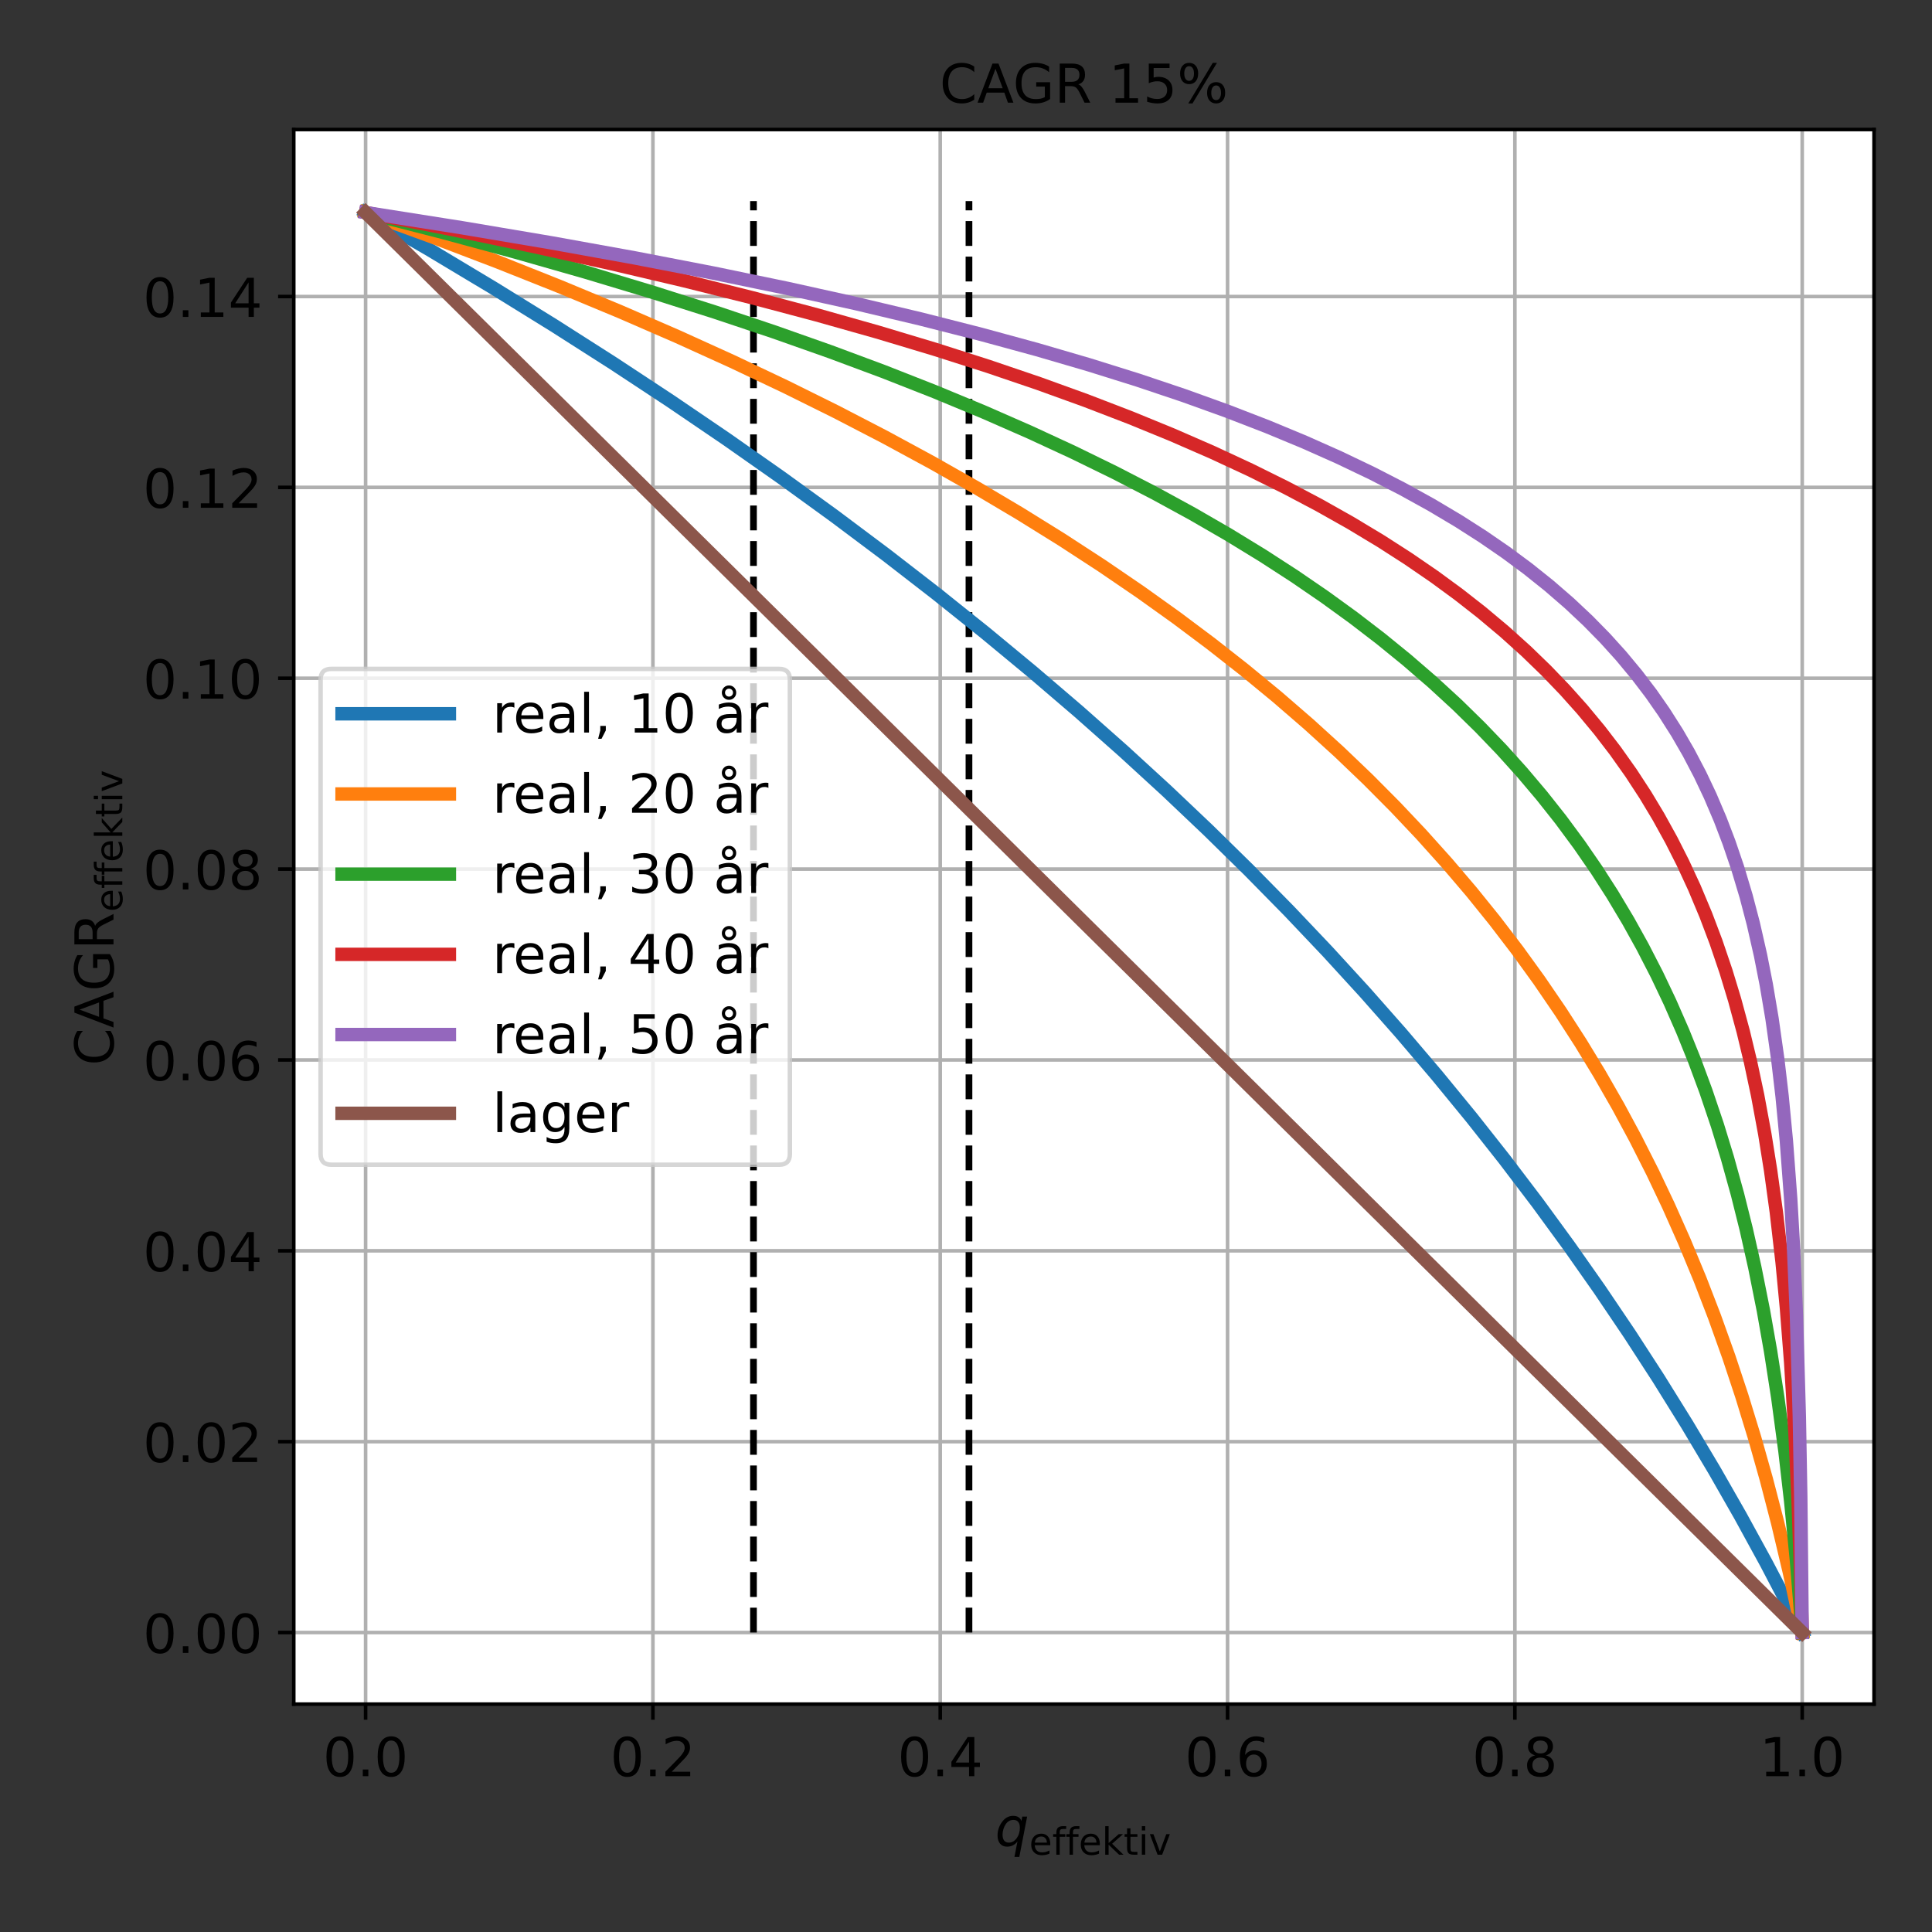 <?xml version="1.0" encoding="utf-8" standalone="no"?>
<!DOCTYPE svg PUBLIC "-//W3C//DTD SVG 1.1//EN"
  "http://www.w3.org/Graphics/SVG/1.1/DTD/svg11.dtd">
<!-- Created with matplotlib (https://matplotlib.org/) -->
<svg height="432pt" version="1.1" viewBox="0 0 432 432" width="432pt" xmlns="http://www.w3.org/2000/svg" xmlns:xlink="http://www.w3.org/1999/xlink">
 <rect x="0" y="0" width="432" height="432" fill="#333333" stroke="none"/>
 <defs>
  <style type="text/css">*{stroke-linecap:butt;stroke-linejoin:round;}</style>
 </defs>
 <g id="figure_1">
  <g id="patch_1">
   <path d="M 0 432 
L 432 432 
L 432 0 
L 0 0 
z
" style="fill:none;"/>
  </g>
  <g id="axes_1">
   <g id="patch_2">
    <path d="M 65.685 381.04 
L 419.04 381.04 
L 419.04 28.96 
L 65.685 28.96 
z
" style="fill:#ffffff;"/>
   </g>
   <g id="matplotlib.axis_1">
    <g id="xtick_1">
     <g id="line2d_1">
      <path clip-path="url(#pc58d20cbac)" d="M 81.747 381.04 
L 81.747 28.96 
" style="fill:none;stroke:#b0b0b0;stroke-linecap:square;stroke-width:0.8;"/>
     </g>
     <g id="line2d_2">
      <defs>
       <path d="M 0 0 
L 0 3.5 
" id="m5fd2015780" style="stroke:#000000;stroke-width:0.8;"/>
      </defs>
      <g>
       <use style="stroke:#000000;stroke-width:0.8;" x="81.747" xlink:href="#m5fd2015780" y="381.04"/>
      </g>
     </g>
     <g id="text_1">
      <!-- 0.0 -->
      <g transform="translate(72.205 397.158)scale(0.12 -0.12)">
       <defs>
        <path d="M 31.781 66.406 
Q 24.172 66.406 20.328 58.906 
Q 16.5 51.422 16.5 36.375 
Q 16.5 21.391 20.328 13.891 
Q 24.172 6.391 31.781 6.391 
Q 39.453 6.391 43.281 13.891 
Q 47.125 21.391 47.125 36.375 
Q 47.125 51.422 43.281 58.906 
Q 39.453 66.406 31.781 66.406 
z
M 31.781 74.219 
Q 44.047 74.219 50.516 64.516 
Q 56.984 54.828 56.984 36.375 
Q 56.984 17.969 50.516 8.266 
Q 44.047 -1.422 31.781 -1.422 
Q 19.531 -1.422 13.062 8.266 
Q 6.594 17.969 6.594 36.375 
Q 6.594 54.828 13.062 64.516 
Q 19.531 74.219 31.781 74.219 
z
" id="DejaVuSans-48"/>
        <path d="M 10.688 12.406 
L 21 12.406 
L 21 0 
L 10.688 0 
z
" id="DejaVuSans-46"/>
       </defs>
       <use xlink:href="#DejaVuSans-48"/>
       <use x="63.623" xlink:href="#DejaVuSans-46"/>
       <use x="95.41" xlink:href="#DejaVuSans-48"/>
      </g>
     </g>
    </g>
    <g id="xtick_2">
     <g id="line2d_3">
      <path clip-path="url(#pc58d20cbac)" d="M 145.993 381.04 
L 145.993 28.96 
" style="fill:none;stroke:#b0b0b0;stroke-linecap:square;stroke-width:0.8;"/>
     </g>
     <g id="line2d_4">
      <g>
       <use style="stroke:#000000;stroke-width:0.8;" x="145.993" xlink:href="#m5fd2015780" y="381.04"/>
      </g>
     </g>
     <g id="text_2">
      <!-- 0.2 -->
      <g transform="translate(136.451 397.158)scale(0.12 -0.12)">
       <defs>
        <path d="M 19.188 8.297 
L 53.609 8.297 
L 53.609 0 
L 7.328 0 
L 7.328 8.297 
Q 12.938 14.109 22.625 23.891 
Q 32.328 33.688 34.812 36.531 
Q 39.547 41.844 41.422 45.531 
Q 43.312 49.219 43.312 52.781 
Q 43.312 58.594 39.234 62.25 
Q 35.156 65.922 28.609 65.922 
Q 23.969 65.922 18.812 64.312 
Q 13.672 62.703 7.812 59.422 
L 7.812 69.391 
Q 13.766 71.781 18.938 73 
Q 24.125 74.219 28.422 74.219 
Q 39.75 74.219 46.484 68.547 
Q 53.219 62.891 53.219 53.422 
Q 53.219 48.922 51.531 44.891 
Q 49.859 40.875 45.406 35.406 
Q 44.188 33.984 37.641 27.219 
Q 31.109 20.453 19.188 8.297 
z
" id="DejaVuSans-50"/>
       </defs>
       <use xlink:href="#DejaVuSans-48"/>
       <use x="63.623" xlink:href="#DejaVuSans-46"/>
       <use x="95.41" xlink:href="#DejaVuSans-50"/>
      </g>
     </g>
    </g>
    <g id="xtick_3">
     <g id="line2d_5">
      <path clip-path="url(#pc58d20cbac)" d="M 210.239 381.04 
L 210.239 28.96 
" style="fill:none;stroke:#b0b0b0;stroke-linecap:square;stroke-width:0.8;"/>
     </g>
     <g id="line2d_6">
      <g>
       <use style="stroke:#000000;stroke-width:0.8;" x="210.239" xlink:href="#m5fd2015780" y="381.04"/>
      </g>
     </g>
     <g id="text_3">
      <!-- 0.4 -->
      <g transform="translate(200.697 397.158)scale(0.12 -0.12)">
       <defs>
        <path d="M 37.797 64.312 
L 12.891 25.391 
L 37.797 25.391 
z
M 35.203 72.906 
L 47.609 72.906 
L 47.609 25.391 
L 58.016 25.391 
L 58.016 17.188 
L 47.609 17.188 
L 47.609 0 
L 37.797 0 
L 37.797 17.188 
L 4.891 17.188 
L 4.891 26.703 
z
" id="DejaVuSans-52"/>
       </defs>
       <use xlink:href="#DejaVuSans-48"/>
       <use x="63.623" xlink:href="#DejaVuSans-46"/>
       <use x="95.41" xlink:href="#DejaVuSans-52"/>
      </g>
     </g>
    </g>
    <g id="xtick_4">
     <g id="line2d_7">
      <path clip-path="url(#pc58d20cbac)" d="M 274.486 381.04 
L 274.486 28.96 
" style="fill:none;stroke:#b0b0b0;stroke-linecap:square;stroke-width:0.8;"/>
     </g>
     <g id="line2d_8">
      <g>
       <use style="stroke:#000000;stroke-width:0.8;" x="274.486" xlink:href="#m5fd2015780" y="381.04"/>
      </g>
     </g>
     <g id="text_4">
      <!-- 0.6 -->
      <g transform="translate(264.944 397.158)scale(0.12 -0.12)">
       <defs>
        <path d="M 33.016 40.375 
Q 26.375 40.375 22.484 35.828 
Q 18.609 31.297 18.609 23.391 
Q 18.609 15.531 22.484 10.953 
Q 26.375 6.391 33.016 6.391 
Q 39.656 6.391 43.531 10.953 
Q 47.406 15.531 47.406 23.391 
Q 47.406 31.297 43.531 35.828 
Q 39.656 40.375 33.016 40.375 
z
M 52.594 71.297 
L 52.594 62.312 
Q 48.875 64.062 45.094 64.984 
Q 41.312 65.922 37.594 65.922 
Q 27.828 65.922 22.672 59.328 
Q 17.531 52.734 16.797 39.406 
Q 19.672 43.656 24.016 45.922 
Q 28.375 48.188 33.594 48.188 
Q 44.578 48.188 50.953 41.516 
Q 57.328 34.859 57.328 23.391 
Q 57.328 12.156 50.688 5.359 
Q 44.047 -1.422 33.016 -1.422 
Q 20.359 -1.422 13.672 8.266 
Q 6.984 17.969 6.984 36.375 
Q 6.984 53.656 15.188 63.938 
Q 23.391 74.219 37.203 74.219 
Q 40.922 74.219 44.703 73.484 
Q 48.484 72.75 52.594 71.297 
z
" id="DejaVuSans-54"/>
       </defs>
       <use xlink:href="#DejaVuSans-48"/>
       <use x="63.623" xlink:href="#DejaVuSans-46"/>
       <use x="95.41" xlink:href="#DejaVuSans-54"/>
      </g>
     </g>
    </g>
    <g id="xtick_5">
     <g id="line2d_9">
      <path clip-path="url(#pc58d20cbac)" d="M 338.732 381.04 
L 338.732 28.96 
" style="fill:none;stroke:#b0b0b0;stroke-linecap:square;stroke-width:0.8;"/>
     </g>
     <g id="line2d_10">
      <g>
       <use style="stroke:#000000;stroke-width:0.8;" x="338.732" xlink:href="#m5fd2015780" y="381.04"/>
      </g>
     </g>
     <g id="text_5">
      <!-- 0.8 -->
      <g transform="translate(329.19 397.158)scale(0.12 -0.12)">
       <defs>
        <path d="M 31.781 34.625 
Q 24.75 34.625 20.719 30.859 
Q 16.703 27.094 16.703 20.516 
Q 16.703 13.922 20.719 10.156 
Q 24.75 6.391 31.781 6.391 
Q 38.812 6.391 42.859 10.172 
Q 46.922 13.969 46.922 20.516 
Q 46.922 27.094 42.891 30.859 
Q 38.875 34.625 31.781 34.625 
z
M 21.922 38.812 
Q 15.578 40.375 12.031 44.719 
Q 8.5 49.078 8.5 55.328 
Q 8.5 64.062 14.719 69.141 
Q 20.953 74.219 31.781 74.219 
Q 42.672 74.219 48.875 69.141 
Q 55.078 64.062 55.078 55.328 
Q 55.078 49.078 51.531 44.719 
Q 48 40.375 41.703 38.812 
Q 48.828 37.156 52.797 32.312 
Q 56.781 27.484 56.781 20.516 
Q 56.781 9.906 50.312 4.234 
Q 43.844 -1.422 31.781 -1.422 
Q 19.734 -1.422 13.25 4.234 
Q 6.781 9.906 6.781 20.516 
Q 6.781 27.484 10.781 32.312 
Q 14.797 37.156 21.922 38.812 
z
M 18.312 54.391 
Q 18.312 48.734 21.844 45.562 
Q 25.391 42.391 31.781 42.391 
Q 38.141 42.391 41.719 45.562 
Q 45.312 48.734 45.312 54.391 
Q 45.312 60.062 41.719 63.234 
Q 38.141 66.406 31.781 66.406 
Q 25.391 66.406 21.844 63.234 
Q 18.312 60.062 18.312 54.391 
z
" id="DejaVuSans-56"/>
       </defs>
       <use xlink:href="#DejaVuSans-48"/>
       <use x="63.623" xlink:href="#DejaVuSans-46"/>
       <use x="95.41" xlink:href="#DejaVuSans-56"/>
      </g>
     </g>
    </g>
    <g id="xtick_6">
     <g id="line2d_11">
      <path clip-path="url(#pc58d20cbac)" d="M 402.978 381.04 
L 402.978 28.96 
" style="fill:none;stroke:#b0b0b0;stroke-linecap:square;stroke-width:0.8;"/>
     </g>
     <g id="line2d_12">
      <g>
       <use style="stroke:#000000;stroke-width:0.8;" x="402.978" xlink:href="#m5fd2015780" y="381.04"/>
      </g>
     </g>
     <g id="text_6">
      <!-- 1.0 -->
      <g transform="translate(393.437 397.158)scale(0.12 -0.12)">
       <defs>
        <path d="M 12.406 8.297 
L 28.516 8.297 
L 28.516 63.922 
L 10.984 60.406 
L 10.984 69.391 
L 28.422 72.906 
L 38.281 72.906 
L 38.281 8.297 
L 54.391 8.297 
L 54.391 0 
L 12.406 0 
z
" id="DejaVuSans-49"/>
       </defs>
       <use xlink:href="#DejaVuSans-49"/>
       <use x="63.623" xlink:href="#DejaVuSans-46"/>
       <use x="95.41" xlink:href="#DejaVuSans-48"/>
      </g>
     </g>
    </g>
    <g id="text_7">
     <!-- $q_\mathrm{effektiv}$ -->
     <g transform="translate(222.502 412.748)scale(0.12 -0.12)">
      <defs>
       <path d="M 41.703 8.203 
Q 38.094 3.469 33.172 1.016 
Q 28.266 -1.422 22.312 -1.422 
Q 14.016 -1.422 9.297 4.172 
Q 4.594 9.766 4.594 19.578 
Q 4.594 27.484 7.5 34.859 
Q 10.406 42.234 15.828 48.094 
Q 19.344 51.906 23.906 53.953 
Q 28.469 56 33.5 56 
Q 39.547 56 43.453 53.609 
Q 47.359 51.219 49.125 46.391 
L 50.688 54.594 
L 59.719 54.594 
L 45.125 -20.609 
L 36.078 -20.609 
z
M 13.922 20.906 
Q 13.922 13.672 16.938 9.891 
Q 19.969 6.109 25.688 6.109 
Q 34.188 6.109 40.188 14.234 
Q 46.188 22.359 46.188 33.984 
Q 46.188 41.016 43.078 44.75 
Q 39.984 48.484 34.188 48.484 
Q 29.938 48.484 26.312 46.5 
Q 22.703 44.531 20.016 40.719 
Q 17.188 36.719 15.547 31.344 
Q 13.922 25.984 13.922 20.906 
z
" id="DejaVuSans-Oblique-113"/>
       <path d="M 56.203 29.594 
L 56.203 25.203 
L 14.891 25.203 
Q 15.484 15.922 20.484 11.062 
Q 25.484 6.203 34.422 6.203 
Q 39.594 6.203 44.453 7.469 
Q 49.312 8.734 54.109 11.281 
L 54.109 2.781 
Q 49.266 0.734 44.188 -0.344 
Q 39.109 -1.422 33.891 -1.422 
Q 20.797 -1.422 13.156 6.188 
Q 5.516 13.812 5.516 26.812 
Q 5.516 40.234 12.766 48.109 
Q 20.016 56 32.328 56 
Q 43.359 56 49.781 48.891 
Q 56.203 41.797 56.203 29.594 
z
M 47.219 32.234 
Q 47.125 39.594 43.094 43.984 
Q 39.062 48.391 32.422 48.391 
Q 24.906 48.391 20.391 44.141 
Q 15.875 39.891 15.188 32.172 
z
" id="DejaVuSans-101"/>
       <path d="M 37.109 75.984 
L 37.109 68.5 
L 28.516 68.5 
Q 23.688 68.5 21.797 66.547 
Q 19.922 64.594 19.922 59.516 
L 19.922 54.688 
L 34.719 54.688 
L 34.719 47.703 
L 19.922 47.703 
L 19.922 0 
L 10.891 0 
L 10.891 47.703 
L 2.297 47.703 
L 2.297 54.688 
L 10.891 54.688 
L 10.891 58.5 
Q 10.891 67.625 15.141 71.797 
Q 19.391 75.984 28.609 75.984 
z
" id="DejaVuSans-102"/>
       <path d="M 9.078 75.984 
L 18.109 75.984 
L 18.109 31.109 
L 44.922 54.688 
L 56.391 54.688 
L 27.391 29.109 
L 57.625 0 
L 45.906 0 
L 18.109 26.703 
L 18.109 0 
L 9.078 0 
z
" id="DejaVuSans-107"/>
       <path d="M 18.312 70.219 
L 18.312 54.688 
L 36.812 54.688 
L 36.812 47.703 
L 18.312 47.703 
L 18.312 18.016 
Q 18.312 11.328 20.141 9.422 
Q 21.969 7.516 27.594 7.516 
L 36.812 7.516 
L 36.812 0 
L 27.594 0 
Q 17.188 0 13.234 3.875 
Q 9.281 7.766 9.281 18.016 
L 9.281 47.703 
L 2.688 47.703 
L 2.688 54.688 
L 9.281 54.688 
L 9.281 70.219 
z
" id="DejaVuSans-116"/>
       <path d="M 9.422 54.688 
L 18.406 54.688 
L 18.406 0 
L 9.422 0 
z
M 9.422 75.984 
L 18.406 75.984 
L 18.406 64.594 
L 9.422 64.594 
z
" id="DejaVuSans-105"/>
       <path d="M 2.984 54.688 
L 12.5 54.688 
L 29.594 8.797 
L 46.688 54.688 
L 56.203 54.688 
L 35.688 0 
L 23.484 0 
z
" id="DejaVuSans-118"/>
      </defs>
      <use xlink:href="#DejaVuSans-Oblique-113"/>
      <use transform="translate(63.477 -16.406)scale(0.7)" xlink:href="#DejaVuSans-101"/>
      <use transform="translate(106.543 -16.406)scale(0.7)" xlink:href="#DejaVuSans-102"/>
      <use transform="translate(131.187 -16.406)scale(0.7)" xlink:href="#DejaVuSans-102"/>
      <use transform="translate(155.83 -16.406)scale(0.7)" xlink:href="#DejaVuSans-101"/>
      <use transform="translate(198.896 -16.406)scale(0.7)" xlink:href="#DejaVuSans-107"/>
      <use transform="translate(239.434 -16.406)scale(0.7)" xlink:href="#DejaVuSans-116"/>
      <use transform="translate(266.88 -16.406)scale(0.7)" xlink:href="#DejaVuSans-105"/>
      <use transform="translate(286.328 -16.406)scale(0.7)" xlink:href="#DejaVuSans-118"/>
     </g>
    </g>
   </g>
   <g id="matplotlib.axis_2">
    <g id="ytick_1">
     <g id="line2d_13">
      <path clip-path="url(#pc58d20cbac)" d="M 65.685 365.036 
L 419.04 365.036 
" style="fill:none;stroke:#b0b0b0;stroke-linecap:square;stroke-width:0.8;"/>
     </g>
     <g id="line2d_14">
      <defs>
       <path d="M 0 0 
L -3.5 0 
" id="m38c4122d1c" style="stroke:#000000;stroke-width:0.8;"/>
      </defs>
      <g>
       <use style="stroke:#000000;stroke-width:0.8;" x="65.685" xlink:href="#m38c4122d1c" y="365.036"/>
      </g>
     </g>
     <g id="text_8">
      <!-- 0.00 -->
      <g transform="translate(31.966 369.595)scale(0.12 -0.12)">
       <use xlink:href="#DejaVuSans-48"/>
       <use x="63.623" xlink:href="#DejaVuSans-46"/>
       <use x="95.41" xlink:href="#DejaVuSans-48"/>
       <use x="159.033" xlink:href="#DejaVuSans-48"/>
      </g>
     </g>
    </g>
    <g id="ytick_2">
     <g id="line2d_15">
      <path clip-path="url(#pc58d20cbac)" d="M 65.685 322.36 
L 419.04 322.36 
" style="fill:none;stroke:#b0b0b0;stroke-linecap:square;stroke-width:0.8;"/>
     </g>
     <g id="line2d_16">
      <g>
       <use style="stroke:#000000;stroke-width:0.8;" x="65.685" xlink:href="#m38c4122d1c" y="322.36"/>
      </g>
     </g>
     <g id="text_9">
      <!-- 0.02 -->
      <g transform="translate(31.966 326.919)scale(0.12 -0.12)">
       <use xlink:href="#DejaVuSans-48"/>
       <use x="63.623" xlink:href="#DejaVuSans-46"/>
       <use x="95.41" xlink:href="#DejaVuSans-48"/>
       <use x="159.033" xlink:href="#DejaVuSans-50"/>
      </g>
     </g>
    </g>
    <g id="ytick_3">
     <g id="line2d_17">
      <path clip-path="url(#pc58d20cbac)" d="M 65.685 279.684 
L 419.04 279.684 
" style="fill:none;stroke:#b0b0b0;stroke-linecap:square;stroke-width:0.8;"/>
     </g>
     <g id="line2d_18">
      <g>
       <use style="stroke:#000000;stroke-width:0.8;" x="65.685" xlink:href="#m38c4122d1c" y="279.684"/>
      </g>
     </g>
     <g id="text_10">
      <!-- 0.04 -->
      <g transform="translate(31.966 284.243)scale(0.12 -0.12)">
       <use xlink:href="#DejaVuSans-48"/>
       <use x="63.623" xlink:href="#DejaVuSans-46"/>
       <use x="95.41" xlink:href="#DejaVuSans-48"/>
       <use x="159.033" xlink:href="#DejaVuSans-52"/>
      </g>
     </g>
    </g>
    <g id="ytick_4">
     <g id="line2d_19">
      <path clip-path="url(#pc58d20cbac)" d="M 65.685 237.007 
L 419.04 237.007 
" style="fill:none;stroke:#b0b0b0;stroke-linecap:square;stroke-width:0.8;"/>
     </g>
     <g id="line2d_20">
      <g>
       <use style="stroke:#000000;stroke-width:0.8;" x="65.685" xlink:href="#m38c4122d1c" y="237.007"/>
      </g>
     </g>
     <g id="text_11">
      <!-- 0.06 -->
      <g transform="translate(31.966 241.566)scale(0.12 -0.12)">
       <use xlink:href="#DejaVuSans-48"/>
       <use x="63.623" xlink:href="#DejaVuSans-46"/>
       <use x="95.41" xlink:href="#DejaVuSans-48"/>
       <use x="159.033" xlink:href="#DejaVuSans-54"/>
      </g>
     </g>
    </g>
    <g id="ytick_5">
     <g id="line2d_21">
      <path clip-path="url(#pc58d20cbac)" d="M 65.685 194.331 
L 419.04 194.331 
" style="fill:none;stroke:#b0b0b0;stroke-linecap:square;stroke-width:0.8;"/>
     </g>
     <g id="line2d_22">
      <g>
       <use style="stroke:#000000;stroke-width:0.8;" x="65.685" xlink:href="#m38c4122d1c" y="194.331"/>
      </g>
     </g>
     <g id="text_12">
      <!-- 0.08 -->
      <g transform="translate(31.966 198.89)scale(0.12 -0.12)">
       <use xlink:href="#DejaVuSans-48"/>
       <use x="63.623" xlink:href="#DejaVuSans-46"/>
       <use x="95.41" xlink:href="#DejaVuSans-48"/>
       <use x="159.033" xlink:href="#DejaVuSans-56"/>
      </g>
     </g>
    </g>
    <g id="ytick_6">
     <g id="line2d_23">
      <path clip-path="url(#pc58d20cbac)" d="M 65.685 151.655 
L 419.04 151.655 
" style="fill:none;stroke:#b0b0b0;stroke-linecap:square;stroke-width:0.8;"/>
     </g>
     <g id="line2d_24">
      <g>
       <use style="stroke:#000000;stroke-width:0.8;" x="65.685" xlink:href="#m38c4122d1c" y="151.655"/>
      </g>
     </g>
     <g id="text_13">
      <!-- 0.10 -->
      <g transform="translate(31.966 156.214)scale(0.12 -0.12)">
       <use xlink:href="#DejaVuSans-48"/>
       <use x="63.623" xlink:href="#DejaVuSans-46"/>
       <use x="95.41" xlink:href="#DejaVuSans-49"/>
       <use x="159.033" xlink:href="#DejaVuSans-48"/>
      </g>
     </g>
    </g>
    <g id="ytick_7">
     <g id="line2d_25">
      <path clip-path="url(#pc58d20cbac)" d="M 65.685 108.978 
L 419.04 108.978 
" style="fill:none;stroke:#b0b0b0;stroke-linecap:square;stroke-width:0.8;"/>
     </g>
     <g id="line2d_26">
      <g>
       <use style="stroke:#000000;stroke-width:0.8;" x="65.685" xlink:href="#m38c4122d1c" y="108.978"/>
      </g>
     </g>
     <g id="text_14">
      <!-- 0.12 -->
      <g transform="translate(31.966 113.537)scale(0.12 -0.12)">
       <use xlink:href="#DejaVuSans-48"/>
       <use x="63.623" xlink:href="#DejaVuSans-46"/>
       <use x="95.41" xlink:href="#DejaVuSans-49"/>
       <use x="159.033" xlink:href="#DejaVuSans-50"/>
      </g>
     </g>
    </g>
    <g id="ytick_8">
     <g id="line2d_27">
      <path clip-path="url(#pc58d20cbac)" d="M 65.685 66.302 
L 419.04 66.302 
" style="fill:none;stroke:#b0b0b0;stroke-linecap:square;stroke-width:0.8;"/>
     </g>
     <g id="line2d_28">
      <g>
       <use style="stroke:#000000;stroke-width:0.8;" x="65.685" xlink:href="#m38c4122d1c" y="66.302"/>
      </g>
     </g>
     <g id="text_15">
      <!-- 0.14 -->
      <g transform="translate(31.966 70.861)scale(0.12 -0.12)">
       <use xlink:href="#DejaVuSans-48"/>
       <use x="63.623" xlink:href="#DejaVuSans-46"/>
       <use x="95.41" xlink:href="#DejaVuSans-49"/>
       <use x="159.033" xlink:href="#DejaVuSans-52"/>
      </g>
     </g>
    </g>
    <g id="text_16">
     <!-- $\mathrm{CAGR}_\mathrm{effektiv}$ -->
     <g transform="translate(25.471 238.24)rotate(-90)scale(0.12 -0.12)">
      <defs>
       <path d="M 64.406 67.281 
L 64.406 56.891 
Q 59.422 61.531 53.781 63.812 
Q 48.141 66.109 41.797 66.109 
Q 29.297 66.109 22.656 58.469 
Q 16.016 50.828 16.016 36.375 
Q 16.016 21.969 22.656 14.328 
Q 29.297 6.688 41.797 6.688 
Q 48.141 6.688 53.781 8.984 
Q 59.422 11.281 64.406 15.922 
L 64.406 5.609 
Q 59.234 2.094 53.438 0.328 
Q 47.656 -1.422 41.219 -1.422 
Q 24.656 -1.422 15.125 8.703 
Q 5.609 18.844 5.609 36.375 
Q 5.609 53.953 15.125 64.078 
Q 24.656 74.219 41.219 74.219 
Q 47.75 74.219 53.531 72.484 
Q 59.328 70.75 64.406 67.281 
z
" id="DejaVuSans-67"/>
       <path d="M 34.188 63.188 
L 20.797 26.906 
L 47.609 26.906 
z
M 28.609 72.906 
L 39.797 72.906 
L 67.578 0 
L 57.328 0 
L 50.688 18.703 
L 17.828 18.703 
L 11.188 0 
L 0.781 0 
z
" id="DejaVuSans-65"/>
       <path d="M 59.516 10.406 
L 59.516 29.984 
L 43.406 29.984 
L 43.406 38.094 
L 69.281 38.094 
L 69.281 6.781 
Q 63.578 2.734 56.688 0.656 
Q 49.812 -1.422 42 -1.422 
Q 24.906 -1.422 15.25 8.562 
Q 5.609 18.562 5.609 36.375 
Q 5.609 54.25 15.25 64.234 
Q 24.906 74.219 42 74.219 
Q 49.125 74.219 55.547 72.453 
Q 61.969 70.703 67.391 67.281 
L 67.391 56.781 
Q 61.922 61.422 55.766 63.766 
Q 49.609 66.109 42.828 66.109 
Q 29.438 66.109 22.719 58.641 
Q 16.016 51.172 16.016 36.375 
Q 16.016 21.625 22.719 14.156 
Q 29.438 6.688 42.828 6.688 
Q 48.047 6.688 52.141 7.594 
Q 56.25 8.5 59.516 10.406 
z
" id="DejaVuSans-71"/>
       <path d="M 44.391 34.188 
Q 47.562 33.109 50.562 29.594 
Q 53.562 26.078 56.594 19.922 
L 66.609 0 
L 56 0 
L 46.688 18.703 
Q 43.062 26.031 39.672 28.422 
Q 36.281 30.812 30.422 30.812 
L 19.672 30.812 
L 19.672 0 
L 9.812 0 
L 9.812 72.906 
L 32.078 72.906 
Q 44.578 72.906 50.734 67.672 
Q 56.891 62.453 56.891 51.906 
Q 56.891 45.016 53.688 40.469 
Q 50.484 35.938 44.391 34.188 
z
M 19.672 64.797 
L 19.672 38.922 
L 32.078 38.922 
Q 39.203 38.922 42.844 42.219 
Q 46.484 45.516 46.484 51.906 
Q 46.484 58.297 42.844 61.547 
Q 39.203 64.797 32.078 64.797 
z
" id="DejaVuSans-82"/>
      </defs>
      <use transform="translate(0 0.781)" xlink:href="#DejaVuSans-67"/>
      <use transform="translate(69.824 0.781)" xlink:href="#DejaVuSans-65"/>
      <use transform="translate(138.232 0.781)" xlink:href="#DejaVuSans-71"/>
      <use transform="translate(215.723 0.781)" xlink:href="#DejaVuSans-82"/>
      <use transform="translate(286.162 -15.625)scale(0.7)" xlink:href="#DejaVuSans-101"/>
      <use transform="translate(329.229 -15.625)scale(0.7)" xlink:href="#DejaVuSans-102"/>
      <use transform="translate(353.872 -15.625)scale(0.7)" xlink:href="#DejaVuSans-102"/>
      <use transform="translate(378.516 -15.625)scale(0.7)" xlink:href="#DejaVuSans-101"/>
      <use transform="translate(421.582 -15.625)scale(0.7)" xlink:href="#DejaVuSans-107"/>
      <use transform="translate(462.119 -15.625)scale(0.7)" xlink:href="#DejaVuSans-116"/>
      <use transform="translate(489.565 -15.625)scale(0.7)" xlink:href="#DejaVuSans-105"/>
      <use transform="translate(509.014 -15.625)scale(0.7)" xlink:href="#DejaVuSans-118"/>
     </g>
    </g>
   </g>
   <g id="line2d_29">
    <path clip-path="url(#pc58d20cbac)" d="M 168.479 365.036 
L 168.479 44.964 
" style="fill:none;stroke:#000000;stroke-dasharray:5.55,2.4;stroke-dashoffset:0;stroke-width:1.5;"/>
   </g>
   <g id="line2d_30">
    <path clip-path="url(#pc58d20cbac)" d="M 216.664 365.036 
L 216.664 44.964 
" style="fill:none;stroke:#000000;stroke-dasharray:5.55,2.4;stroke-dashoffset:0;stroke-width:1.5;"/>
   </g>
   <g id="line2d_31">
    <path clip-path="url(#pc58d20cbac)" d="M 81.747 47.524 
L 96.216 55.937 
L 110.365 64.423 
L 123.87 72.779 
L 137.054 81.194 
L 149.916 89.666 
L 162.456 98.193 
L 174.676 106.771 
L 186.573 115.399 
L 198.149 124.072 
L 209.403 132.787 
L 220.336 141.539 
L 230.947 150.322 
L 241.237 159.132 
L 251.205 167.96 
L 260.852 176.8 
L 270.177 185.644 
L 279.18 194.481 
L 288.184 203.634 
L 296.866 212.783 
L 305.226 221.916 
L 313.265 231.019 
L 321.304 240.464 
L 329.021 249.879 
L 336.417 259.247 
L 343.813 268.981 
L 350.887 278.664 
L 357.639 288.275 
L 364.392 298.278 
L 370.823 308.201 
L 377.254 318.546 
L 383.364 328.801 
L 389.152 338.935 
L 394.94 349.516 
L 400.406 359.959 
L 402.978 365.036 
L 402.978 365.036 
" style="fill:none;stroke:#1f77b4;stroke-linecap:square;stroke-width:3;"/>
   </g>
   <g id="line2d_32">
    <path clip-path="url(#pc58d20cbac)" d="M 81.747 47.524 
L 96.86 53.047 
L 111.33 58.568 
L 125.156 64.074 
L 138.662 69.69 
L 151.524 75.279 
L 163.743 80.825 
L 175.64 86.468 
L 186.895 92.046 
L 197.827 97.712 
L 208.439 103.465 
L 218.407 109.119 
L 228.053 114.845 
L 237.378 120.639 
L 246.382 126.5 
L 255.064 132.425 
L 263.103 138.175 
L 270.82 143.956 
L 278.216 149.762 
L 285.611 155.854 
L 292.686 161.977 
L 299.438 168.12 
L 305.869 174.272 
L 311.979 180.417 
L 317.767 186.539 
L 323.555 192.985 
L 329.021 199.404 
L 334.166 205.774 
L 339.311 212.498 
L 344.134 219.164 
L 348.957 226.221 
L 353.459 233.206 
L 357.639 240.08 
L 361.82 247.376 
L 365.678 254.535 
L 369.537 262.155 
L 373.074 269.602 
L 376.611 277.554 
L 380.148 286.087 
L 383.364 294.427 
L 386.579 303.413 
L 389.473 312.145 
L 392.367 321.595 
L 394.94 330.703 
L 397.512 340.602 
L 400.084 351.446 
L 402.335 361.871 
L 402.978 365.036 
L 402.978 365.036 
" style="fill:none;stroke:#ff7f0e;stroke-linecap:square;stroke-width:3;"/>
   </g>
   <g id="line2d_33">
    <path clip-path="url(#pc58d20cbac)" d="M 81.747 47.524 
L 99.11 51.988 
L 115.51 56.433 
L 130.944 60.841 
L 145.736 65.295 
L 159.884 69.788 
L 173.068 74.204 
L 185.608 78.632 
L 197.506 83.062 
L 209.082 87.612 
L 220.015 92.149 
L 230.304 96.66 
L 239.951 101.123 
L 249.276 105.68 
L 258.279 110.332 
L 266.64 114.9 
L 274.679 119.546 
L 282.396 124.268 
L 289.47 128.85 
L 296.223 133.477 
L 302.654 138.141 
L 308.763 142.835 
L 314.551 147.547 
L 320.339 152.549 
L 325.806 157.576 
L 330.95 162.611 
L 335.774 167.635 
L 340.276 172.626 
L 344.777 177.949 
L 348.957 183.229 
L 353.138 188.884 
L 356.996 194.486 
L 360.533 199.993 
L 364.07 205.911 
L 367.286 211.705 
L 370.502 217.958 
L 373.395 224.046 
L 376.289 230.646 
L 378.862 237.02 
L 381.434 243.962 
L 384.007 251.585 
L 386.258 258.932 
L 388.509 267.052 
L 390.438 274.766 
L 392.367 283.344 
L 394.296 293.008 
L 395.904 302.12 
L 397.512 312.481 
L 399.12 324.495 
L 400.406 335.72 
L 401.692 348.938 
L 402.978 365.036 
L 402.978 365.036 
" style="fill:none;stroke:#2ca02c;stroke-linecap:square;stroke-width:3;"/>
   </g>
   <g id="line2d_34">
    <path clip-path="url(#pc58d20cbac)" d="M 81.747 47.524 
L 101.04 51.302 
L 119.368 55.114 
L 136.732 58.954 
L 152.81 62.732 
L 168.244 66.587 
L 182.714 70.432 
L 196.22 74.248 
L 209.082 78.113 
L 220.979 81.917 
L 232.234 85.744 
L 242.845 89.582 
L 252.813 93.419 
L 262.138 97.239 
L 271.142 101.166 
L 279.502 105.051 
L 287.541 109.035 
L 294.936 112.943 
L 302.011 116.931 
L 308.763 120.997 
L 314.873 124.926 
L 320.661 128.896 
L 326.127 132.901 
L 331.272 136.928 
L 336.417 141.242 
L 341.24 145.586 
L 345.742 149.944 
L 349.922 154.295 
L 353.781 158.61 
L 357.639 163.261 
L 361.176 167.866 
L 364.714 172.856 
L 367.929 177.785 
L 370.823 182.601 
L 373.717 187.841 
L 376.289 192.923 
L 378.862 198.484 
L 381.434 204.624 
L 383.685 210.578 
L 385.936 217.205 
L 387.865 223.552 
L 389.795 230.675 
L 391.402 237.359 
L 393.01 244.916 
L 394.618 253.611 
L 395.904 261.657 
L 397.19 271.018 
L 398.477 282.221 
L 399.441 292.361 
L 400.406 304.724 
L 401.371 320.595 
L 402.014 334.405 
L 402.657 352.836 
L 402.978 365.036 
L 402.978 365.036 
" style="fill:none;stroke:#d62728;stroke-linecap:square;stroke-width:3;"/>
   </g>
   <g id="line2d_35">
    <path clip-path="url(#pc58d20cbac)" d="M 81.747 47.524 
L 103.291 50.922 
L 123.227 54.286 
L 141.877 57.653 
L 159.563 61.071 
L 175.962 64.465 
L 191.396 67.886 
L 205.866 71.322 
L 219.371 74.76 
L 231.912 78.181 
L 243.488 81.565 
L 254.421 84.988 
L 264.71 88.444 
L 274.357 91.92 
L 283.361 95.402 
L 291.721 98.873 
L 299.438 102.311 
L 306.834 105.849 
L 313.587 109.32 
L 320.018 112.873 
L 326.127 116.506 
L 331.594 120.004 
L 336.738 123.544 
L 341.562 127.116 
L 346.385 130.972 
L 350.887 134.872 
L 355.067 138.799 
L 358.926 142.732 
L 362.463 146.644 
L 366 150.903 
L 369.215 155.133 
L 372.109 159.29 
L 375.003 163.843 
L 377.576 168.291 
L 380.148 173.199 
L 382.399 177.953 
L 384.65 183.239 
L 386.579 188.293 
L 388.509 193.955 
L 390.438 200.393 
L 392.046 206.528 
L 393.653 213.59 
L 394.94 220.128 
L 396.226 227.737 
L 397.512 236.847 
L 398.477 245.094 
L 399.441 255.15 
L 400.406 268.057 
L 401.049 279.281 
L 401.692 294.238 
L 402.335 316.809 
L 402.657 334.636 
L 402.978 365.036 
L 402.978 365.036 
" style="fill:none;stroke:#9467bd;stroke-linecap:square;stroke-width:3;"/>
   </g>
   <g id="line2d_36">
    <path clip-path="url(#pc58d20cbac)" d="M 81.747 47.524 
L 402.978 365.036 
L 402.978 365.036 
" style="fill:none;stroke:#8c564b;stroke-linecap:square;stroke-width:3;"/>
   </g>
   <g id="patch_3">
    <path d="M 65.685 381.04 
L 65.685 28.96 
" style="fill:none;stroke:#000000;stroke-linecap:square;stroke-linejoin:miter;stroke-width:0.8;"/>
   </g>
   <g id="patch_4">
    <path d="M 419.04 381.04 
L 419.04 28.96 
" style="fill:none;stroke:#000000;stroke-linecap:square;stroke-linejoin:miter;stroke-width:0.8;"/>
   </g>
   <g id="patch_5">
    <path d="M 65.685 381.04 
L 419.04 381.04 
" style="fill:none;stroke:#000000;stroke-linecap:square;stroke-linejoin:miter;stroke-width:0.8;"/>
   </g>
   <g id="patch_6">
    <path d="M 65.685 28.96 
L 419.04 28.96 
" style="fill:none;stroke:#000000;stroke-linecap:square;stroke-linejoin:miter;stroke-width:0.8;"/>
   </g>
   <g id="text_17">
    <!-- CAGR 15% -->
    <g transform="translate(210.113 22.96)scale(0.12 -0.12)">
     <defs>
      <path id="DejaVuSans-32"/>
      <path d="M 10.797 72.906 
L 49.516 72.906 
L 49.516 64.594 
L 19.828 64.594 
L 19.828 46.734 
Q 21.969 47.469 24.109 47.828 
Q 26.266 48.188 28.422 48.188 
Q 40.625 48.188 47.75 41.5 
Q 54.891 34.812 54.891 23.391 
Q 54.891 11.625 47.562 5.094 
Q 40.234 -1.422 26.906 -1.422 
Q 22.312 -1.422 17.547 -0.641 
Q 12.797 0.141 7.719 1.703 
L 7.719 11.625 
Q 12.109 9.234 16.797 8.062 
Q 21.484 6.891 26.703 6.891 
Q 35.156 6.891 40.078 11.328 
Q 45.016 15.766 45.016 23.391 
Q 45.016 31 40.078 35.438 
Q 35.156 39.891 26.703 39.891 
Q 22.75 39.891 18.812 39.016 
Q 14.891 38.141 10.797 36.281 
z
" id="DejaVuSans-53"/>
      <path d="M 72.703 32.078 
Q 68.453 32.078 66.031 28.469 
Q 63.625 24.859 63.625 18.406 
Q 63.625 12.062 66.031 8.422 
Q 68.453 4.781 72.703 4.781 
Q 76.859 4.781 79.266 8.422 
Q 81.688 12.062 81.688 18.406 
Q 81.688 24.812 79.266 28.438 
Q 76.859 32.078 72.703 32.078 
z
M 72.703 38.281 
Q 80.422 38.281 84.953 32.906 
Q 89.5 27.547 89.5 18.406 
Q 89.5 9.281 84.938 3.922 
Q 80.375 -1.422 72.703 -1.422 
Q 64.891 -1.422 60.344 3.922 
Q 55.812 9.281 55.812 18.406 
Q 55.812 27.594 60.375 32.938 
Q 64.938 38.281 72.703 38.281 
z
M 22.312 68.016 
Q 18.109 68.016 15.688 64.375 
Q 13.281 60.75 13.281 54.391 
Q 13.281 47.953 15.672 44.328 
Q 18.062 40.719 22.312 40.719 
Q 26.562 40.719 28.969 44.328 
Q 31.391 47.953 31.391 54.391 
Q 31.391 60.688 28.953 64.344 
Q 26.516 68.016 22.312 68.016 
z
M 66.406 74.219 
L 74.219 74.219 
L 28.609 -1.422 
L 20.797 -1.422 
z
M 22.312 74.219 
Q 30.031 74.219 34.609 68.875 
Q 39.203 63.531 39.203 54.391 
Q 39.203 45.172 34.641 39.844 
Q 30.078 34.516 22.312 34.516 
Q 14.547 34.516 10.031 39.859 
Q 5.516 45.219 5.516 54.391 
Q 5.516 63.484 10.047 68.844 
Q 14.594 74.219 22.312 74.219 
z
" id="DejaVuSans-37"/>
     </defs>
     <use xlink:href="#DejaVuSans-67"/>
     <use x="69.824" xlink:href="#DejaVuSans-65"/>
     <use x="136.482" xlink:href="#DejaVuSans-71"/>
     <use x="213.973" xlink:href="#DejaVuSans-82"/>
     <use x="283.455" xlink:href="#DejaVuSans-32"/>
     <use x="315.242" xlink:href="#DejaVuSans-49"/>
     <use x="378.865" xlink:href="#DejaVuSans-53"/>
     <use x="442.488" xlink:href="#DejaVuSans-37"/>
    </g>
   </g>
   <g id="legend_1">
    <g id="patch_7">
     <path d="M 74.085 260.433 
L 174.218 260.433 
Q 176.618 260.433 176.618 258.033 
L 176.618 151.967 
Q 176.618 149.567 174.218 149.567 
L 74.085 149.567 
Q 71.685 149.567 71.685 151.967 
L 71.685 258.033 
Q 71.685 260.433 74.085 260.433 
z
" style="fill:#ffffff;opacity:0.8;stroke:#cccccc;stroke-linejoin:miter;"/>
    </g>
    <g id="line2d_37">
     <path d="M 76.485 159.602 
L 100.485 159.602 
" style="fill:none;stroke:#1f77b4;stroke-linecap:square;stroke-width:3;"/>
    </g>
    <g id="line2d_38"/>
    <g id="text_18">
     <!-- real, 10 år -->
     <g transform="translate(110.085 163.802)scale(0.12 -0.12)">
      <defs>
       <path d="M 41.109 46.297 
Q 39.594 47.172 37.812 47.578 
Q 36.031 48 33.891 48 
Q 26.266 48 22.188 43.047 
Q 18.109 38.094 18.109 28.812 
L 18.109 0 
L 9.078 0 
L 9.078 54.688 
L 18.109 54.688 
L 18.109 46.188 
Q 20.953 51.172 25.484 53.578 
Q 30.031 56 36.531 56 
Q 37.453 56 38.578 55.875 
Q 39.703 55.766 41.062 55.516 
z
" id="DejaVuSans-114"/>
       <path d="M 34.281 27.484 
Q 23.391 27.484 19.188 25 
Q 14.984 22.516 14.984 16.5 
Q 14.984 11.719 18.141 8.906 
Q 21.297 6.109 26.703 6.109 
Q 34.188 6.109 38.703 11.406 
Q 43.219 16.703 43.219 25.484 
L 43.219 27.484 
z
M 52.203 31.203 
L 52.203 0 
L 43.219 0 
L 43.219 8.297 
Q 40.141 3.328 35.547 0.953 
Q 30.953 -1.422 24.312 -1.422 
Q 15.922 -1.422 10.953 3.297 
Q 6 8.016 6 15.922 
Q 6 25.141 12.172 29.828 
Q 18.359 34.516 30.609 34.516 
L 43.219 34.516 
L 43.219 35.406 
Q 43.219 41.609 39.141 45 
Q 35.062 48.391 27.688 48.391 
Q 23 48.391 18.547 47.266 
Q 14.109 46.141 10.016 43.891 
L 10.016 52.203 
Q 14.938 54.109 19.578 55.047 
Q 24.219 56 28.609 56 
Q 40.484 56 46.344 49.844 
Q 52.203 43.703 52.203 31.203 
z
" id="DejaVuSans-97"/>
       <path d="M 9.422 75.984 
L 18.406 75.984 
L 18.406 0 
L 9.422 0 
z
" id="DejaVuSans-108"/>
       <path d="M 11.719 12.406 
L 22.016 12.406 
L 22.016 4 
L 14.016 -11.625 
L 7.719 -11.625 
L 11.719 4 
z
" id="DejaVuSans-44"/>
       <path d="M 34.281 27.484 
Q 23.391 27.484 19.188 25 
Q 14.984 22.516 14.984 16.5 
Q 14.984 11.719 18.141 8.906 
Q 21.297 6.109 26.703 6.109 
Q 34.188 6.109 38.703 11.406 
Q 43.219 16.703 43.219 25.484 
L 43.219 27.484 
z
M 52.203 31.203 
L 52.203 0 
L 43.219 0 
L 43.219 8.297 
Q 40.141 3.328 35.547 0.953 
Q 30.953 -1.422 24.312 -1.422 
Q 15.922 -1.422 10.953 3.297 
Q 6 8.016 6 15.922 
Q 6 25.141 12.172 29.828 
Q 18.359 34.516 30.609 34.516 
L 43.219 34.516 
L 43.219 35.406 
Q 43.219 41.609 39.141 45 
Q 35.062 48.391 27.688 48.391 
Q 23 48.391 18.547 47.266 
Q 14.109 46.141 10.016 43.891 
L 10.016 52.203 
Q 14.938 54.109 19.578 55.047 
Q 24.219 56 28.609 56 
Q 40.484 56 46.344 49.844 
Q 52.203 43.703 52.203 31.203 
z
M 36.422 74.422 
Q 36.422 77.484 34.266 79.625 
Q 32.125 81.781 29 81.781 
Q 25.828 81.781 23.703 79.656 
Q 21.578 77.547 21.578 74.422 
Q 21.578 71.234 23.703 69.109 
Q 25.828 67 29 67 
Q 32.125 67 34.266 69.141 
Q 36.422 71.297 36.422 74.422 
z
M 42.391 74.422 
Q 42.391 68.797 38.5 64.891 
Q 34.625 60.984 29 60.984 
Q 23.391 60.984 19.5 64.891 
Q 15.625 68.797 15.625 74.422 
Q 15.625 80.031 19.5 83.906 
Q 23.391 87.797 29 87.797 
Q 34.625 87.797 38.5 83.906 
Q 42.391 80.031 42.391 74.422 
z
" id="DejaVuSans-229"/>
      </defs>
      <use xlink:href="#DejaVuSans-114"/>
      <use x="38.863" xlink:href="#DejaVuSans-101"/>
      <use x="100.387" xlink:href="#DejaVuSans-97"/>
      <use x="161.666" xlink:href="#DejaVuSans-108"/>
      <use x="189.449" xlink:href="#DejaVuSans-44"/>
      <use x="221.236" xlink:href="#DejaVuSans-32"/>
      <use x="253.023" xlink:href="#DejaVuSans-49"/>
      <use x="316.646" xlink:href="#DejaVuSans-48"/>
      <use x="380.27" xlink:href="#DejaVuSans-32"/>
      <use x="412.057" xlink:href="#DejaVuSans-229"/>
      <use x="473.336" xlink:href="#DejaVuSans-114"/>
     </g>
    </g>
    <g id="line2d_39">
     <path d="M 76.485 177.532 
L 100.485 177.532 
" style="fill:none;stroke:#ff7f0e;stroke-linecap:square;stroke-width:3;"/>
    </g>
    <g id="line2d_40"/>
    <g id="text_19">
     <!-- real, 20 år -->
     <g transform="translate(110.085 181.732)scale(0.12 -0.12)">
      <use xlink:href="#DejaVuSans-114"/>
      <use x="38.863" xlink:href="#DejaVuSans-101"/>
      <use x="100.387" xlink:href="#DejaVuSans-97"/>
      <use x="161.666" xlink:href="#DejaVuSans-108"/>
      <use x="189.449" xlink:href="#DejaVuSans-44"/>
      <use x="221.236" xlink:href="#DejaVuSans-32"/>
      <use x="253.023" xlink:href="#DejaVuSans-50"/>
      <use x="316.646" xlink:href="#DejaVuSans-48"/>
      <use x="380.27" xlink:href="#DejaVuSans-32"/>
      <use x="412.057" xlink:href="#DejaVuSans-229"/>
      <use x="473.336" xlink:href="#DejaVuSans-114"/>
     </g>
    </g>
    <g id="line2d_41">
     <path d="M 76.485 195.463 
L 100.485 195.463 
" style="fill:none;stroke:#2ca02c;stroke-linecap:square;stroke-width:3;"/>
    </g>
    <g id="line2d_42"/>
    <g id="text_20">
     <!-- real, 30 år -->
     <g transform="translate(110.085 199.663)scale(0.12 -0.12)">
      <defs>
       <path d="M 40.578 39.312 
Q 47.656 37.797 51.625 33 
Q 55.609 28.219 55.609 21.188 
Q 55.609 10.406 48.188 4.484 
Q 40.766 -1.422 27.094 -1.422 
Q 22.516 -1.422 17.656 -0.516 
Q 12.797 0.391 7.625 2.203 
L 7.625 11.719 
Q 11.719 9.328 16.594 8.109 
Q 21.484 6.891 26.812 6.891 
Q 36.078 6.891 40.938 10.547 
Q 45.797 14.203 45.797 21.188 
Q 45.797 27.641 41.281 31.266 
Q 36.766 34.906 28.719 34.906 
L 20.219 34.906 
L 20.219 43.016 
L 29.109 43.016 
Q 36.375 43.016 40.234 45.922 
Q 44.094 48.828 44.094 54.297 
Q 44.094 59.906 40.109 62.906 
Q 36.141 65.922 28.719 65.922 
Q 24.656 65.922 20.016 65.031 
Q 15.375 64.156 9.812 62.312 
L 9.812 71.094 
Q 15.438 72.656 20.344 73.438 
Q 25.25 74.219 29.594 74.219 
Q 40.828 74.219 47.359 69.109 
Q 53.906 64.016 53.906 55.328 
Q 53.906 49.266 50.438 45.094 
Q 46.969 40.922 40.578 39.312 
z
" id="DejaVuSans-51"/>
      </defs>
      <use xlink:href="#DejaVuSans-114"/>
      <use x="38.863" xlink:href="#DejaVuSans-101"/>
      <use x="100.387" xlink:href="#DejaVuSans-97"/>
      <use x="161.666" xlink:href="#DejaVuSans-108"/>
      <use x="189.449" xlink:href="#DejaVuSans-44"/>
      <use x="221.236" xlink:href="#DejaVuSans-32"/>
      <use x="253.023" xlink:href="#DejaVuSans-51"/>
      <use x="316.646" xlink:href="#DejaVuSans-48"/>
      <use x="380.27" xlink:href="#DejaVuSans-32"/>
      <use x="412.057" xlink:href="#DejaVuSans-229"/>
      <use x="473.336" xlink:href="#DejaVuSans-114"/>
     </g>
    </g>
    <g id="line2d_43">
     <path d="M 76.485 213.393 
L 100.485 213.393 
" style="fill:none;stroke:#d62728;stroke-linecap:square;stroke-width:3;"/>
    </g>
    <g id="line2d_44"/>
    <g id="text_21">
     <!-- real, 40 år -->
     <g transform="translate(110.085 217.593)scale(0.12 -0.12)">
      <use xlink:href="#DejaVuSans-114"/>
      <use x="38.863" xlink:href="#DejaVuSans-101"/>
      <use x="100.387" xlink:href="#DejaVuSans-97"/>
      <use x="161.666" xlink:href="#DejaVuSans-108"/>
      <use x="189.449" xlink:href="#DejaVuSans-44"/>
      <use x="221.236" xlink:href="#DejaVuSans-32"/>
      <use x="253.023" xlink:href="#DejaVuSans-52"/>
      <use x="316.646" xlink:href="#DejaVuSans-48"/>
      <use x="380.27" xlink:href="#DejaVuSans-32"/>
      <use x="412.057" xlink:href="#DejaVuSans-229"/>
      <use x="473.336" xlink:href="#DejaVuSans-114"/>
     </g>
    </g>
    <g id="line2d_45">
     <path d="M 76.485 231.324 
L 100.485 231.324 
" style="fill:none;stroke:#9467bd;stroke-linecap:square;stroke-width:3;"/>
    </g>
    <g id="line2d_46"/>
    <g id="text_22">
     <!-- real, 50 år -->
     <g transform="translate(110.085 235.524)scale(0.12 -0.12)">
      <use xlink:href="#DejaVuSans-114"/>
      <use x="38.863" xlink:href="#DejaVuSans-101"/>
      <use x="100.387" xlink:href="#DejaVuSans-97"/>
      <use x="161.666" xlink:href="#DejaVuSans-108"/>
      <use x="189.449" xlink:href="#DejaVuSans-44"/>
      <use x="221.236" xlink:href="#DejaVuSans-32"/>
      <use x="253.023" xlink:href="#DejaVuSans-53"/>
      <use x="316.646" xlink:href="#DejaVuSans-48"/>
      <use x="380.27" xlink:href="#DejaVuSans-32"/>
      <use x="412.057" xlink:href="#DejaVuSans-229"/>
      <use x="473.336" xlink:href="#DejaVuSans-114"/>
     </g>
    </g>
    <g id="line2d_47">
     <path d="M 76.485 248.938 
L 100.485 248.938 
" style="fill:none;stroke:#8c564b;stroke-linecap:square;stroke-width:3;"/>
    </g>
    <g id="line2d_48"/>
    <g id="text_23">
     <!-- lager -->
     <g transform="translate(110.085 253.138)scale(0.12 -0.12)">
      <defs>
       <path d="M 45.406 27.984 
Q 45.406 37.75 41.375 43.109 
Q 37.359 48.484 30.078 48.484 
Q 22.859 48.484 18.828 43.109 
Q 14.797 37.75 14.797 27.984 
Q 14.797 18.266 18.828 12.891 
Q 22.859 7.516 30.078 7.516 
Q 37.359 7.516 41.375 12.891 
Q 45.406 18.266 45.406 27.984 
z
M 54.391 6.781 
Q 54.391 -7.172 48.188 -13.984 
Q 42 -20.797 29.203 -20.797 
Q 24.469 -20.797 20.266 -20.094 
Q 16.062 -19.391 12.109 -17.922 
L 12.109 -9.188 
Q 16.062 -11.328 19.922 -12.344 
Q 23.781 -13.375 27.781 -13.375 
Q 36.625 -13.375 41.016 -8.766 
Q 45.406 -4.156 45.406 5.172 
L 45.406 9.625 
Q 42.625 4.781 38.281 2.391 
Q 33.938 0 27.875 0 
Q 17.828 0 11.672 7.656 
Q 5.516 15.328 5.516 27.984 
Q 5.516 40.672 11.672 48.328 
Q 17.828 56 27.875 56 
Q 33.938 56 38.281 53.609 
Q 42.625 51.219 45.406 46.391 
L 45.406 54.688 
L 54.391 54.688 
z
" id="DejaVuSans-103"/>
      </defs>
      <use xlink:href="#DejaVuSans-108"/>
      <use x="27.783" xlink:href="#DejaVuSans-97"/>
      <use x="89.062" xlink:href="#DejaVuSans-103"/>
      <use x="152.539" xlink:href="#DejaVuSans-101"/>
      <use x="214.062" xlink:href="#DejaVuSans-114"/>
     </g>
    </g>
   </g>
  </g>
 </g>
 <defs>
  <clipPath id="pc58d20cbac">
   <rect height="352.08" width="353.355" x="65.685" y="28.96"/>
  </clipPath>
 </defs>
</svg>
